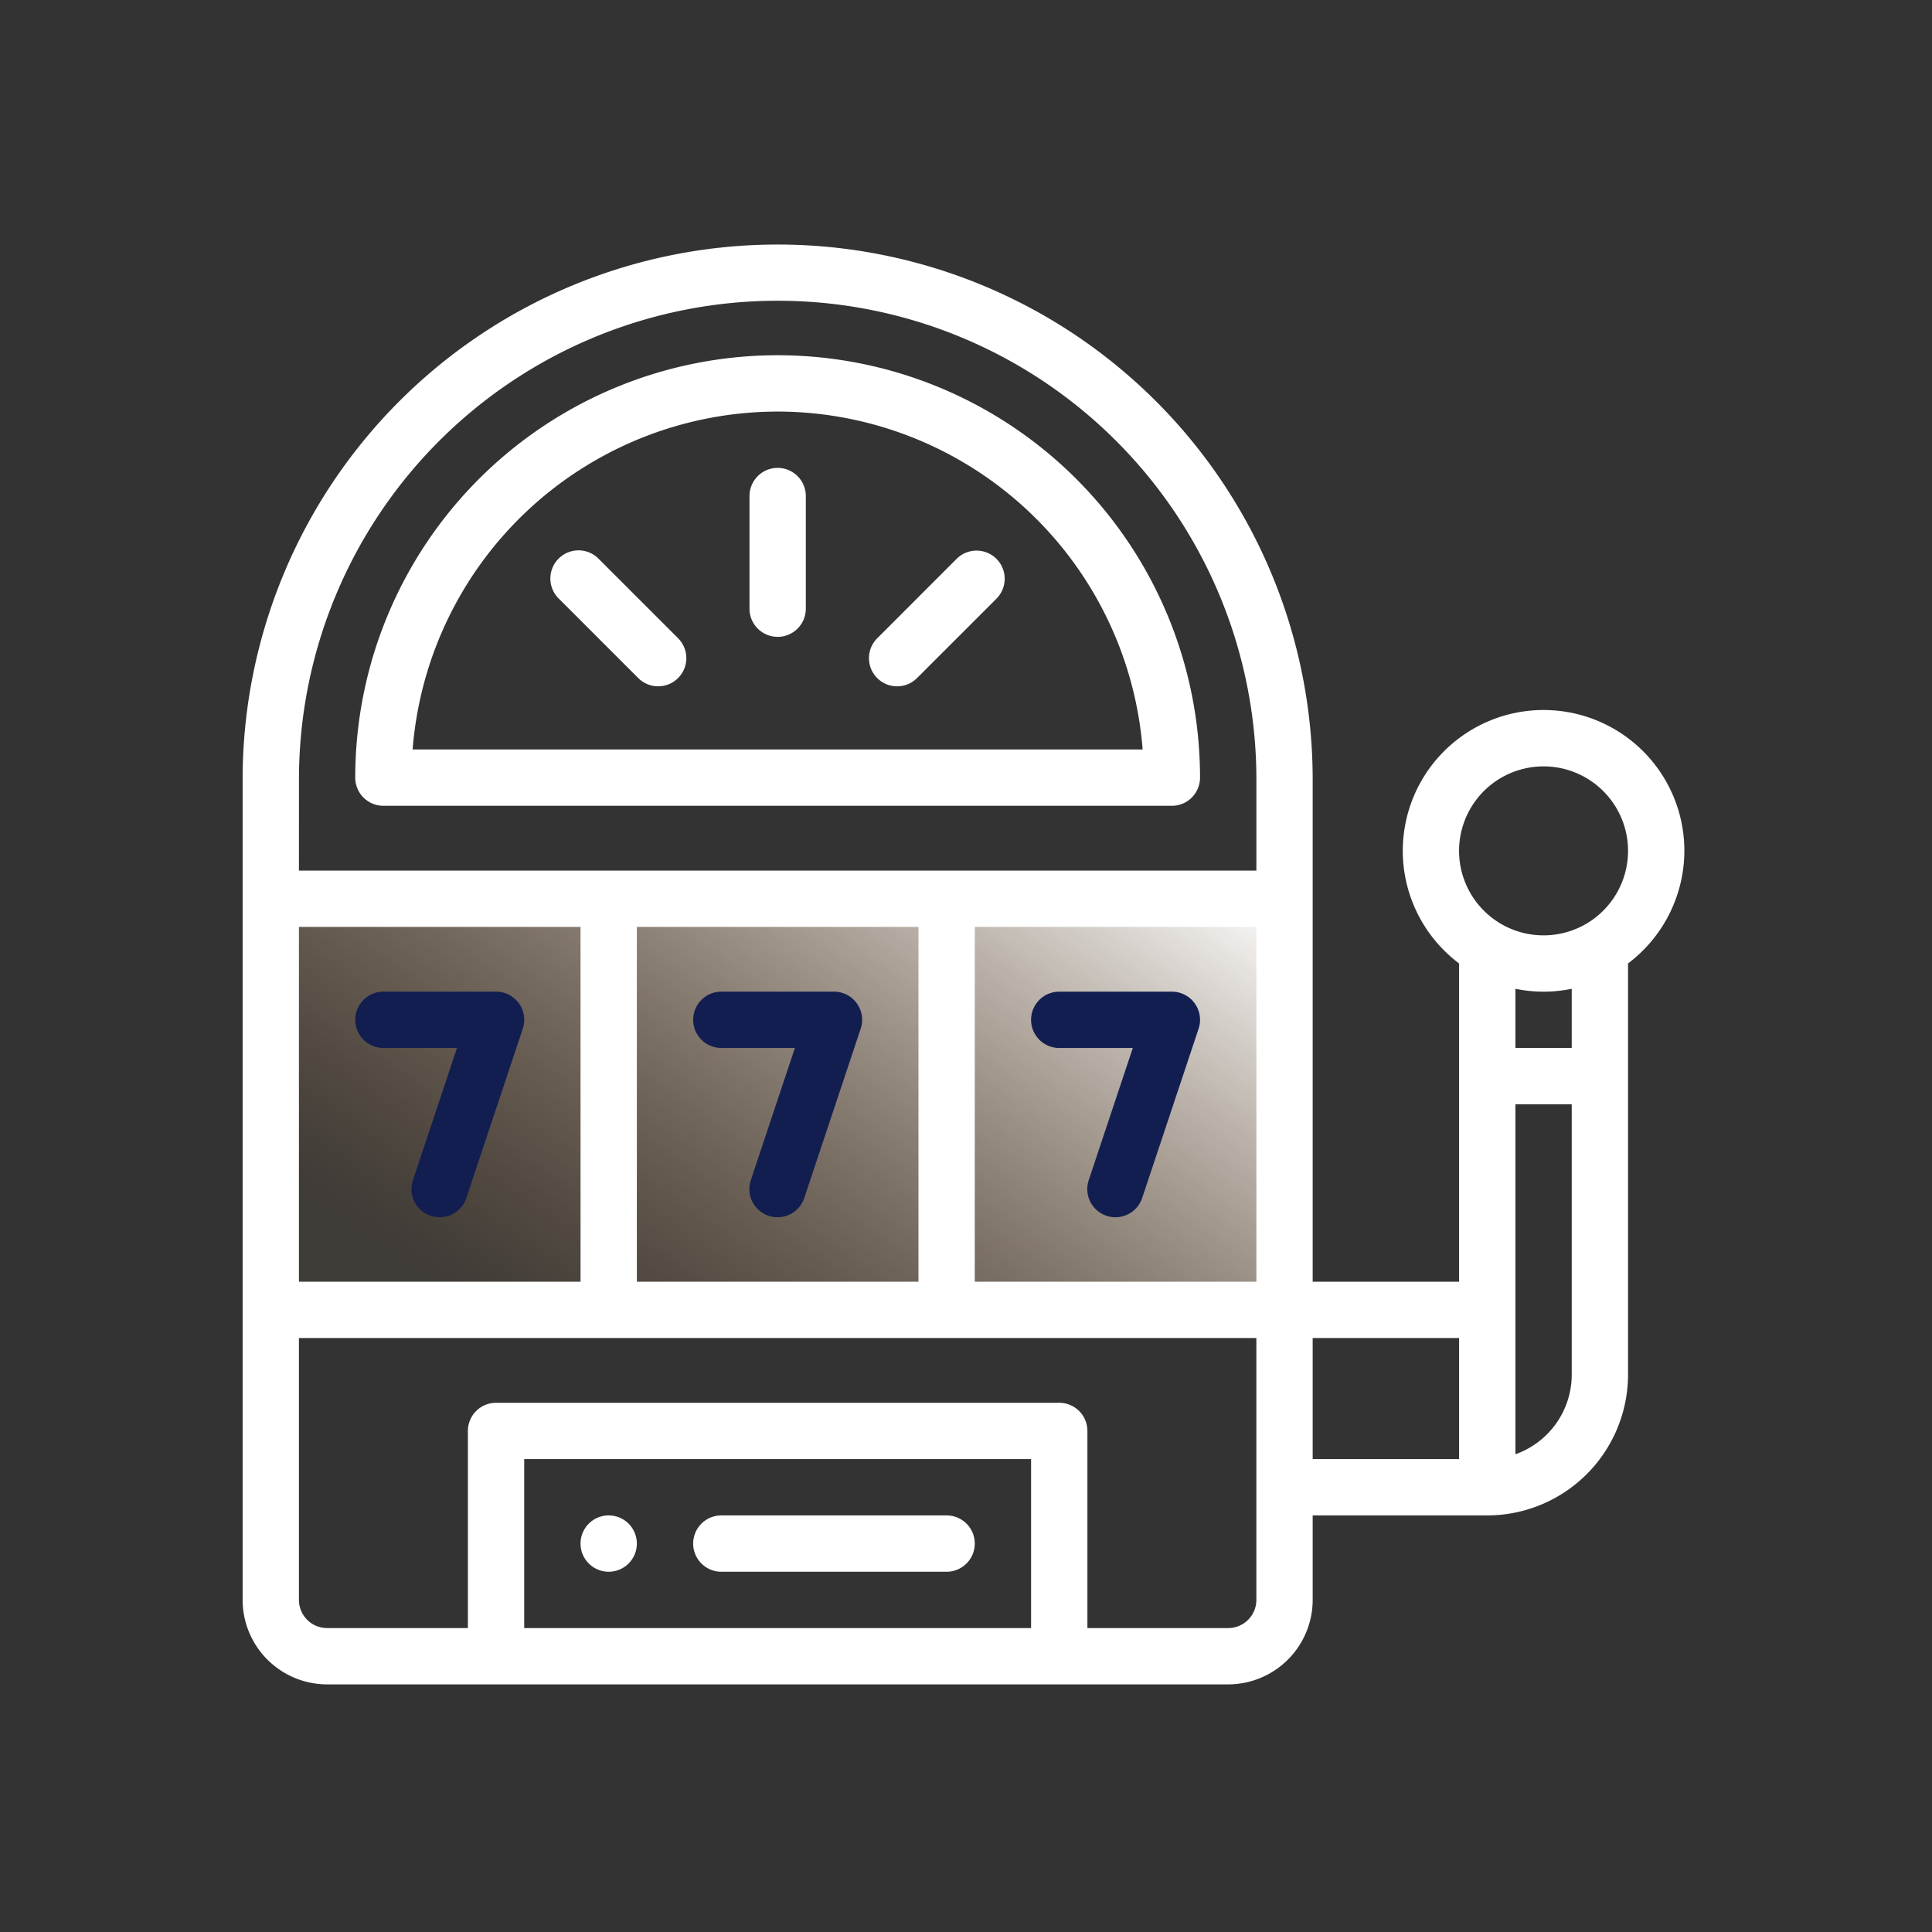 <?xml version="1.0"?>
<svg xmlns="http://www.w3.org/2000/svg" xmlns:xlink="http://www.w3.org/1999/xlink" width="280" height="280" viewBox="0 0 280 280">
  <rect x="0" y="0" width="280" height="280" fill="#333333" stroke="none"/>
  <defs>
    <style>.a,.f{fill:none;}.a{stroke:rgba(112,112,112,0);stroke-width:8px;}.b{fill:url(#a);}.c{fill:#fff;}.d{fill:#131e50;}.e{stroke:none;}</style>
    <linearGradient id="a" x1="0.067" y1="0.768" x2="1.089" y2="0.165" gradientUnits="objectBoundingBox">
      <stop offset="0" stop-color="#a57d55" stop-opacity="0.102"/>
      <stop offset="1" stop-color="#fff"/>
    </linearGradient>
  </defs>
  <g transform="translate(4851.874 -969.126)">
    <g class="a" transform="translate(-4851.874 969.126)">
      <rect class="e" width="280" height="280"/>
      <rect class="f" x="4" y="4" width="272" height="272"/>
    </g>
    <g transform="translate(-5091.262 -2039.995)">
      <g transform="translate(274.55 3044.282)">
        <path class="b" d="M542.05,432.922v59.584H688.969V432.922Zm0,0" transform="translate(-537.969 -337.833)"/>
        <path class="c" d="M628.631,605.334a4.081,4.081,0,1,0-4.081-4.081,4.082,4.082,0,0,0,4.081,4.081Zm0,0" transform="translate(-575.577 -412.707)"/>
        <path class="d" d="M568.631,465.834h10.662l-6.372,19.115a4.082,4.082,0,1,0,7.745,2.58l8.162-24.487a4.08,4.08,0,0,0-3.873-5.371H568.631a4.081,4.081,0,0,0,0,8.162Zm0,0" transform="translate(-548.226 -349.115)"/>
        <path class="d" d="M658.631,465.834h10.662l-6.372,19.115a4.082,4.082,0,1,0,7.745,2.58l8.162-24.487a4.08,4.08,0,0,0-3.873-5.371H658.631a4.081,4.081,0,1,0,0,8.162Zm0,0" transform="translate(-589.253 -349.115)"/>
        <path class="d" d="M768.267,459.366a4.087,4.087,0,0,0-3.312-1.694H748.631a4.081,4.081,0,0,0,0,8.162h10.662l-6.372,19.115a4.082,4.082,0,1,0,7.745,2.58l8.162-24.487a4.09,4.09,0,0,0-.561-3.677Zm0,0" transform="translate(-630.28 -349.115)"/>
        <path class="c" d="M658.631,605.334H691.28a4.081,4.081,0,1,0,0-8.162H658.631a4.081,4.081,0,1,0,0,8.162Zm0,0" transform="translate(-589.253 -412.707)"/>
        <path class="c" d="M743.5,346.324a20.405,20.405,0,1,0-32.649,16.316v46.125H689.631V335.713a77.541,77.541,0,0,0-155.081,0V454.881a12.258,12.258,0,0,0,12.243,12.243H677.388a12.258,12.258,0,0,0,12.243-12.243V442.637h25.3a20.43,20.43,0,0,0,20.405-20.405V362.639a20.477,20.477,0,0,0,8.162-16.316Zm-16.324,28.568h-8.162v-8.577a20.293,20.293,0,0,0,8.162,0ZM632.5,408.764H591.685V357.342H632.5Zm-48.973,0H542.712V357.342h40.811Zm57.135-51.422h40.811v51.422H640.658Zm-97.946-21.63a69.379,69.379,0,0,1,138.757,0V349.18H542.712ZM648.82,458.962h-73.46V434.475h73.46Zm32.649-4.081a4.085,4.085,0,0,1-4.081,4.081H656.983V430.394a4.082,4.082,0,0,0-4.081-4.081H571.28a4.082,4.082,0,0,0-4.081,4.081v28.568H546.793a4.085,4.085,0,0,1-4.081-4.081V416.926H681.469Zm8.162-37.954h21.222v17.549H689.631Zm29.384,16.847v-50.72h8.162v39.178a12.264,12.264,0,0,1-8.162,11.542Zm10.2-76.844a12.245,12.245,0,1,1,6.122-10.606,12.258,12.258,0,0,1-6.122,10.606Zm0,0" transform="translate(-534.55 -258.172)"/>
        <path class="c" d="M682.9,353.469a4.082,4.082,0,0,0,4.081-4.081,61.216,61.216,0,1,0-122.433,0,4.082,4.082,0,0,0,4.081,4.081Zm-57.135-57.135a53.127,53.127,0,0,1,52.9,48.973h-105.8a53.127,53.127,0,0,1,52.9-48.973Zm0,0" transform="translate(-548.226 -271.848)"/>
        <path class="c" d="M673.631,342.659a4.082,4.082,0,0,0,4.081-4.081V322.253a4.081,4.081,0,1,0-8.162,0v16.324a4.082,4.082,0,0,0,4.081,4.081Zm0,0" transform="translate(-596.09 -285.523)"/>
        <path class="c" d="M629.254,358.647a4.08,4.08,0,1,0,5.771-5.771l-11.541-11.542a4.081,4.081,0,1,0-5.771,5.773Zm0,0" transform="translate(-571.915 -295.538)"/>
        <path class="c" d="M705.454,359.842a4.066,4.066,0,0,0,2.885-1.195l11.542-11.541a4.081,4.081,0,0,0-5.771-5.771l-11.541,11.542a4.08,4.08,0,0,0,2.886,6.966Zm0,0" transform="translate(-610.597 -295.537)"/>
      </g>
    </g>
  </g>
</svg>
